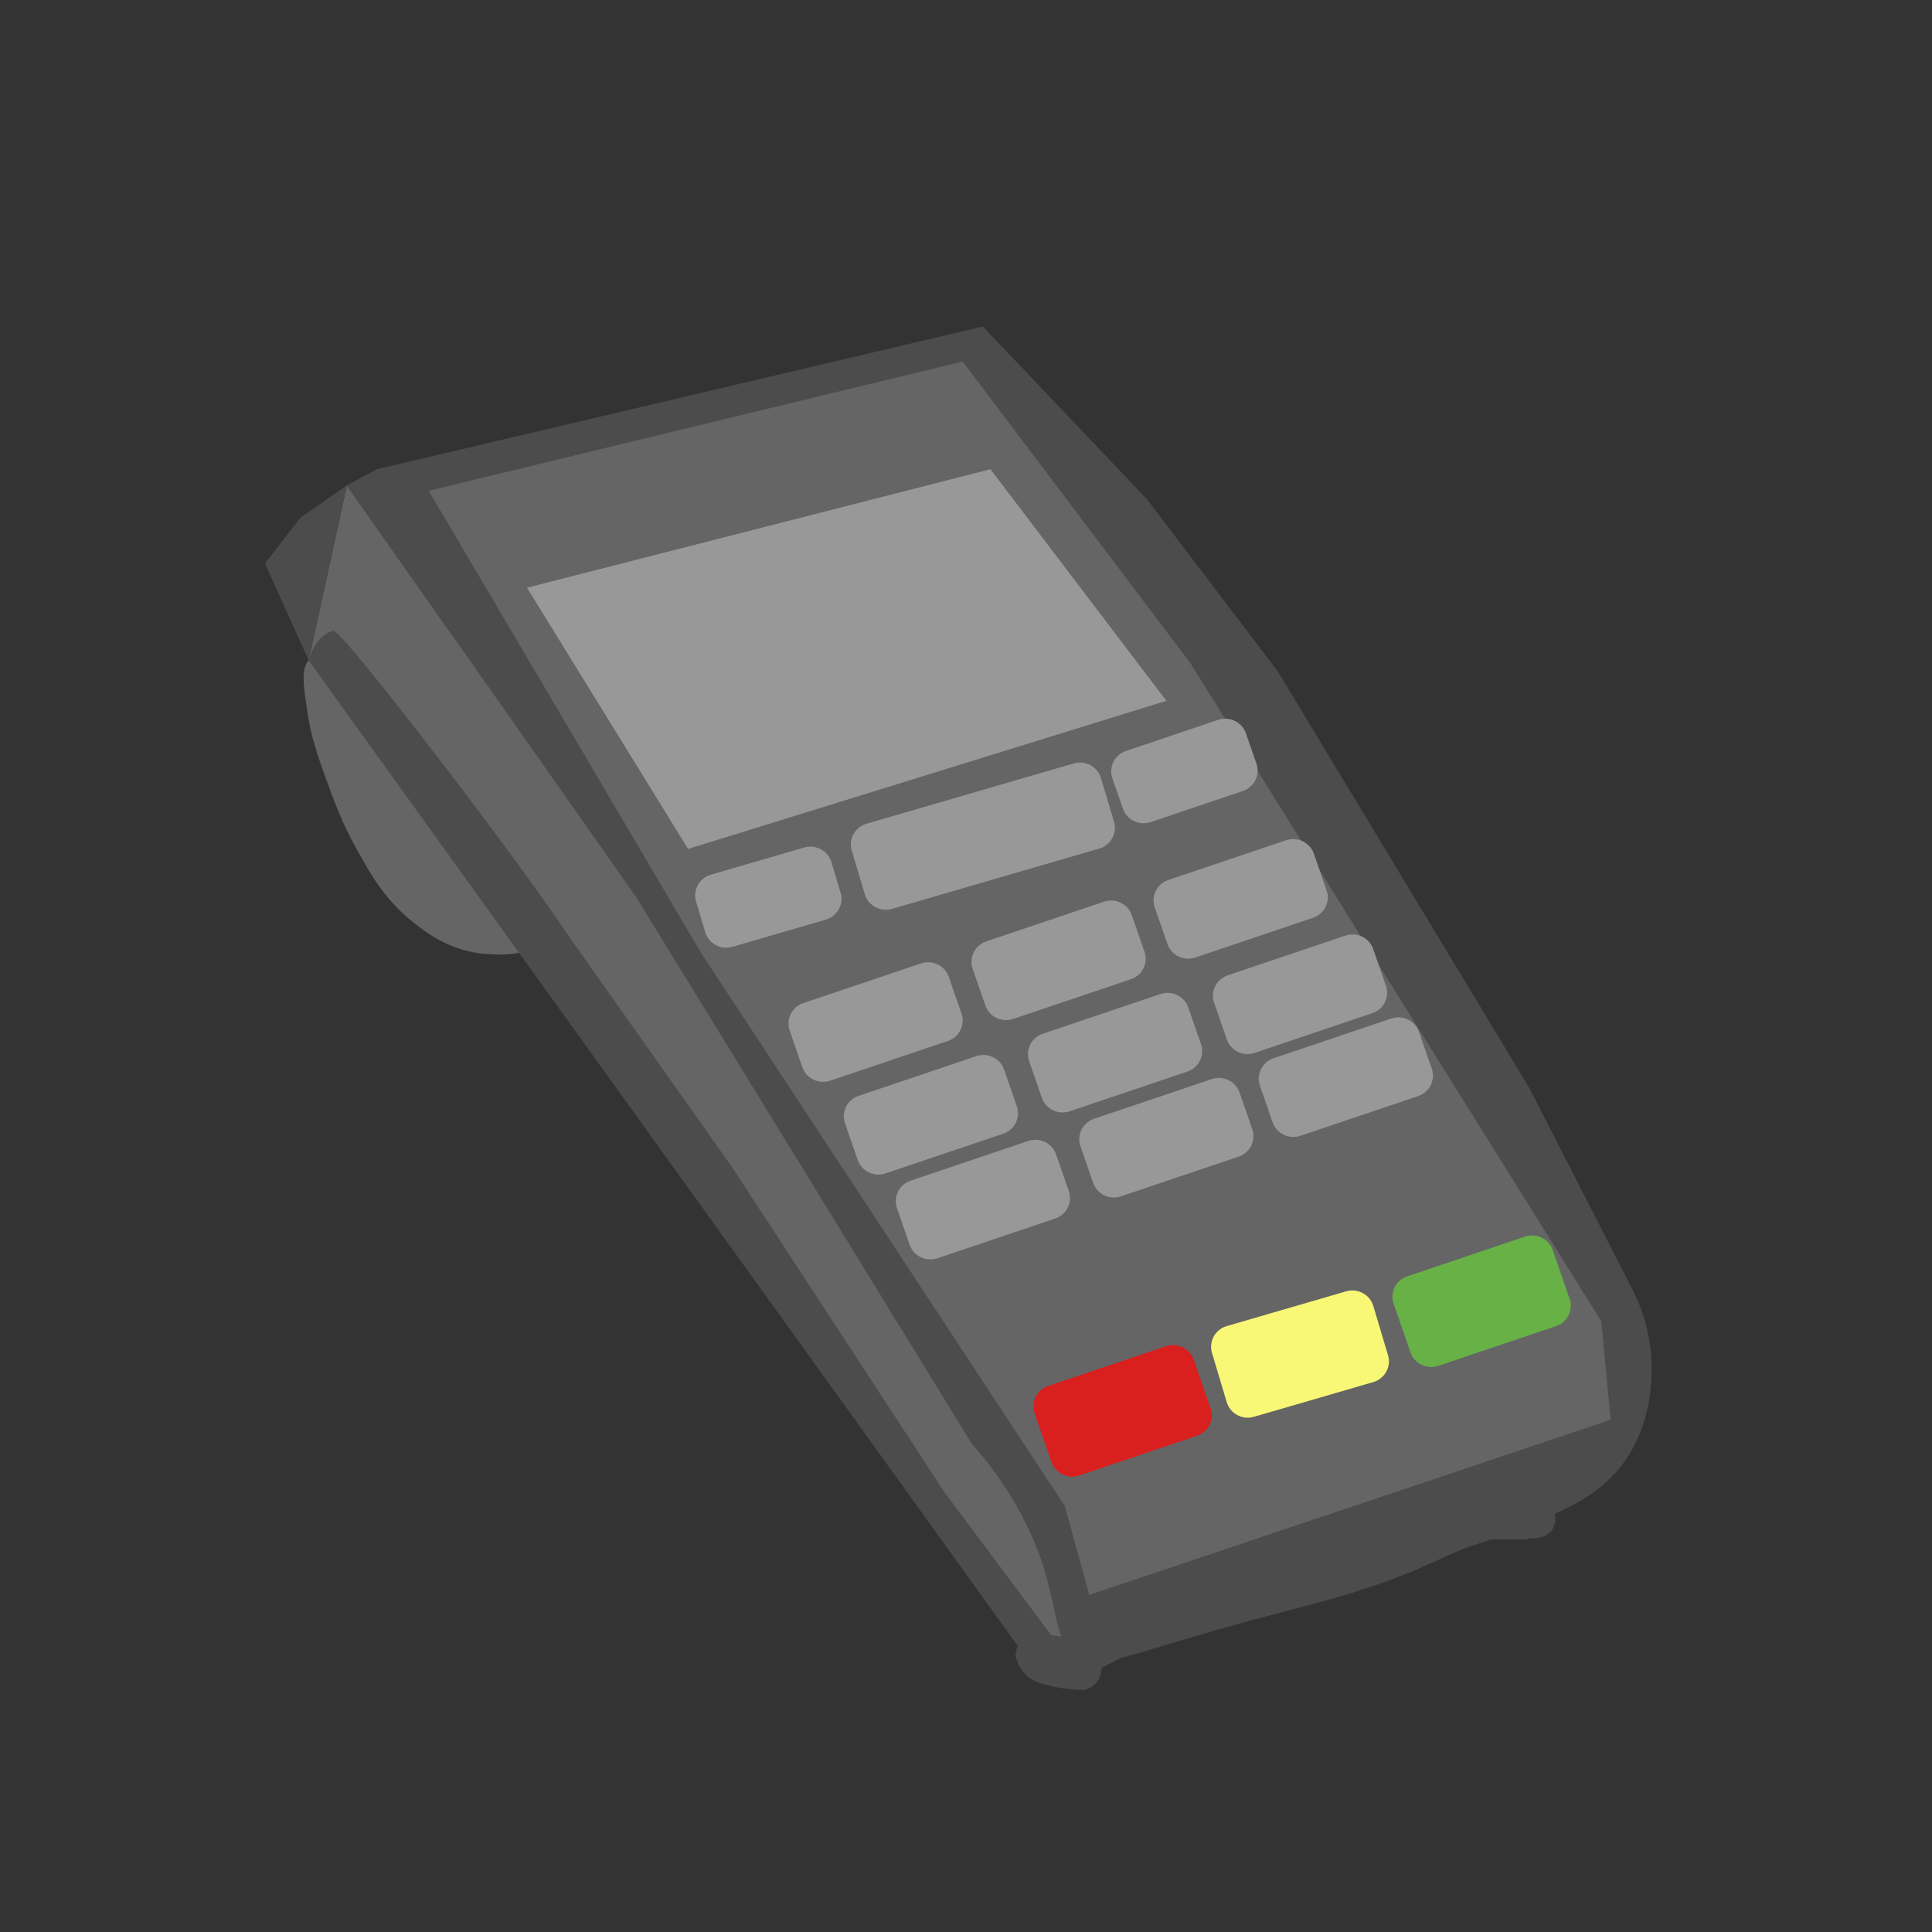 <?xml version="1.0" encoding="utf-8"?>
<!-- Generator: Adobe Illustrator 24.0.0, SVG Export Plug-In . SVG Version: 6.00 Build 0)  -->
<svg version="1.1" xmlns="http://www.w3.org/2000/svg" xmlns:xlink="http://www.w3.org/1999/xlink" x="0px" y="0px"
	 viewBox="0 0 4000 4000" style="enable-background:new 0 0 4000 4000;" xml:space="preserve">
<rect x="0" y="0" width="4000" height="4000" fill="#333333" stroke="none"/>
<style type="text/css">
	.st0{fill:#656565;}
	.st1{fill:#4C4C4C;}
	.st2{fill:#989898;}
	.st3{fill:#DA1F1F;}
	.st4{fill:#F8F876;}
	.st5{fill:#67B147;}
</style>
<g id="Слой_1">
</g>
<g id="Слой_2">
	<path class="st0" d="M1079.83,1789.18c200.44,356.88,418.96,701.3,655.56,1033.27c136.49,191.51,279,378.88,427.52,562.09
		c23.27,15.2,46.53,30.4,69.8,45.61c-9.42-65.04-18.84-130.09-28.26-195.13c-28.26-29.73-56.51-59.47-84.77-89.2
		c-22.61-55.75-45.21-111.5-67.82-167.26c-65.99-82.29-131.98-164.59-197.98-246.88c-75.29-140.71-150.58-281.43-225.88-422.14
		c-116.79-185.84-233.59-371.68-350.38-557.52c-116.23-149.03-232.46-298.06-348.7-447.09l-210.79-299.99l-79.12,362.39l50.86-61.33
		L1079.83,1789.18z"/>
	<path class="st1" d="M2243.46,3394.48l-89.09-11.98c-24.64-3.31-47.55,13.86-50.91,38.17l-1.14,8.27c0.04,0.11,0.08,0.21,0.12,0.33
		c3.39,11.45,8.65,22.79,16.21,32.24c2.72,3.4,5.21,6.7,9.6,10.26c6.69,5.44,13.46,8.15,17.98,9.56c0,0,2.06,1.48,2.18,1.56
		c16.19,5.56,29.43,8.58,38.77,10.32c3.66,0.68,9.17,1.62,9.18,1.54c0.02-0.12-15.52-3.1-29.04-5.67c25.07,5.89,50.77,9.35,76.5,9.9
		c18.39-3.63,33.37-18.42,36.03-37.71l2.29-16.57C2285.51,3420.39,2268.1,3397.79,2243.46,3394.48z"/>
	<path class="st1" d="M780.31,971.48L2034.97,676l339.02,356.81l271.27,356.81l519.93,860.9l214.75,419.34
		c15.52,30.47,42.11,92.98,39.56,174.89c-0.84,27.04-4.69,114.65-62.17,189.56c-7.14,9.31-13.34,15.45-18.12,20.41
		c-43.45,45.12-89.96,68.63-177.94,104.06c-110.08,44.33-103.1,34.04-168.87,64.13c-21.38,9.78-57.22,26.93-109.8,46.59
		c-26.46,9.89-47.44,16.79-59.65,20.79c-33.74,11.05-62.81,19.4-125.57,36.2c-61.29,16.41-76.97,20.03-97.33,25.6
		c-283.43,77.54-321.14,106.75-367.34,78.05c-65.03-40.39-30.63-123.29-113.03-284.34c-37.02-72.37-79.35-124.77-107.38-156.11
		l-695.12-1132.22l-599.05-852.55L780.31,971.48z"/>
	<path class="st0" d="M887.68,1016.09l1105.44-267.61l471.29,624.42c283.63,454.23,567.26,908.46,850.89,1362.7
		c6.47,67.98,12.95,135.96,19.42,203.94l-1079.41,362.39l-50.86-183.98l-751.63-1142.92L887.68,1016.09z"/>
	<path class="st2" d="M2184.74,2522.8l-243.87,82.27c-23.53,7.94-49.36-4.56-57.41-27.77l-26.4-76.18
		c-8.05-23.21,4.62-48.7,28.15-56.64l243.87-82.27c23.53-7.94,49.36,4.56,57.41,27.77l26.41,76.18
		C2220.94,2489.38,2208.27,2514.86,2184.74,2522.8z"/>
	<path class="st2" d="M2564.59,2394.66l-243.87,82.27c-23.53,7.94-49.36-4.56-57.41-27.77l-26.4-76.18
		c-8.05-23.21,4.62-48.7,28.15-56.64l243.87-82.27c23.53-7.94,49.36,4.56,57.41,27.77l26.41,76.18
		C2600.79,2361.24,2588.12,2386.72,2564.59,2394.66z"/>
	<path class="st2" d="M2936.2,2269.3l-243.87,82.27c-23.53,7.94-49.36-4.56-57.41-27.77l-26.4-76.18
		c-8.05-23.21,4.62-48.7,28.15-56.64l243.87-82.27c23.53-7.94,49.36,4.56,57.41,27.77l26.41,76.18
		C2972.4,2235.88,2959.73,2261.36,2936.2,2269.3z"/>
	<path class="st2" d="M2841.31,2097.64l-243.87,82.27c-23.53,7.94-49.36-4.56-57.41-27.77l-26.41-76.18
		c-8.05-23.21,4.62-48.7,28.15-56.64l243.87-82.27c23.53-7.94,49.36,4.56,57.41,27.77l26.4,76.18
		C2877.51,2064.22,2864.84,2089.7,2841.31,2097.64z"/>
	<path class="st2" d="M2077.13,2347.18l-243.87,82.27c-23.53,7.94-49.36-4.56-57.41-27.77l-26.4-76.18
		c-8.05-23.21,4.62-48.7,28.15-56.64l243.87-82.27c23.53-7.94,49.36,4.56,57.41,27.77l26.4,76.18
		C2113.32,2313.76,2100.66,2339.24,2077.13,2347.18z"/>
	<path class="st2" d="M1962.55,2155.19l-243.87,82.27c-23.53,7.94-49.36-4.56-57.41-27.77l-26.4-76.18
		c-8.05-23.21,4.62-48.7,28.15-56.64l243.87-82.27c23.53-7.94,49.36,4.56,57.41,27.77l26.4,76.18
		C1998.75,2121.76,1986.08,2147.25,1962.55,2155.19z"/>
	<path class="st2" d="M2341.43,2027.38l-243.87,82.27c-23.53,7.94-49.36-4.56-57.41-27.77l-26.4-76.18
		c-8.05-23.21,4.62-48.7,28.15-56.64l243.87-82.27c23.53-7.94,49.36,4.56,57.41,27.77l26.41,76.18
		C2377.63,1993.95,2364.96,2019.44,2341.43,2027.38z"/>
	<path class="st2" d="M2718.44,1900.2l-243.87,82.27c-23.53,7.94-49.36-4.56-57.41-27.77l-26.41-76.18
		c-8.05-23.21,4.62-48.7,28.15-56.64l243.87-82.27c23.53-7.94,49.36,4.56,57.41,27.77l26.4,76.18
		C2754.64,1866.77,2741.97,1892.26,2718.44,1900.2z"/>
	<path class="st2" d="M2458.41,2218.56l-243.87,82.27c-23.53,7.94-49.36-4.56-57.41-27.77l-26.41-76.18
		c-8.05-23.21,4.62-48.7,28.15-56.64l243.87-82.27c23.53-7.94,49.36,4.56,57.41,27.77l26.41,76.18
		C2494.61,2185.13,2481.94,2210.62,2458.41,2218.56z"/>
	<path class="st3" d="M2478.26,2972.56l-243.87,82.27c-23.53,7.94-49.36-4.56-57.41-27.77l-34.99-100.95
		c-8.05-23.21,4.62-48.7,28.15-56.64l243.87-82.27c23.53-7.94,49.36,4.56,57.41,27.77l34.99,100.95
		C2514.46,2939.14,2501.79,2964.62,2478.26,2972.56z"/>
	<path class="st4" d="M2843.23,2861.46l-247.2,71.93c-23.85,6.94-49.12-6.63-56.16-30.16l-30.59-102.33
		c-7.03-23.53,6.72-48.46,30.58-55.4l247.2-71.93c23.85-6.94,49.12,6.63,56.16,30.16l30.59,102.33
		C2880.84,2829.59,2867.08,2854.52,2843.23,2861.46z"/>
	<path class="st5" d="M3221.58,2745.63l-243.87,82.27c-23.53,7.94-49.36-4.56-57.41-27.77l-34.99-100.95
		c-8.05-23.21,4.62-48.7,28.15-56.64l243.87-82.27c23.53-7.94,49.36,4.56,57.41,27.77l34.99,100.95
		C3257.78,2712.21,3245.11,2737.69,3221.58,2745.63z"/>
	<path class="st2" d="M1709.81,1903.98l-193.52,56.31c-23.85,6.94-49.12-6.63-56.16-30.16l-19.06-63.75
		c-7.03-23.53,6.72-48.46,30.58-55.4l193.52-56.31c23.85-6.94,49.12,6.63,56.16,30.16l19.06,63.75
		C1747.42,1872.11,1733.66,1897.04,1709.81,1903.98z"/>
	<path class="st2" d="M2573.19,1637.69l-190.9,64.4c-23.53,7.94-49.36-4.56-57.41-27.77l-21.8-62.89
		c-8.05-23.21,4.62-48.7,28.15-56.64l190.9-64.4c23.53-7.94,49.36,4.56,57.41,27.77l21.8,62.89
		C2609.39,1604.27,2596.72,1629.76,2573.19,1637.69z"/>
	<path class="st2" d="M2275.93,1756.86l-429.22,124.89c-23.85,6.94-49.12-6.63-56.16-30.16l-27.12-90.71
		c-7.03-23.53,6.72-48.46,30.58-55.4l429.22-124.89c23.85-6.94,49.12,6.63,56.16,30.16l27.12,90.71
		C2313.54,1724.99,2299.79,1749.92,2275.93,1756.86z"/>
	<polygon class="st2" points="1091.13,1216.79 2050.6,971.48 2414.82,1450.95 1424.56,1757.59 	"/>
	<path class="st0" d="M639.02,1367.32c-16.83,18.02-10.61,56.68,0,122.65c2.04,12.66,7.94,46.07,33.91,117.08
		c20.37,55.72,35.01,95.76,62.17,144.96c31.05,56.26,60.39,109.41,118.68,156.11c29.89,23.94,79.87,61.93,152.59,66.9
		c26.15,1.79,78.76,5.39,113.03-22.3c68.1-55.03,35.61-210.91-11.3-306.64C995.45,1416.24,690.85,1311.85,639.02,1367.32z"/>
	<path class="st1" d="M622.07,1071.84l-73.47,94.78l90.42,200.71l79.12-362.39C686.12,1027.24,654.09,1049.54,622.07,1071.84z"/>
	<path class="st1" d="M2182.76,3393.91c-75.66-101.28-151.31-202.56-226.97-303.85l-440.81-674.6l-22.02-31.14l-317.06-448.33
		c-96.07-146.81-468.38-634.55-486.02-630c-35.66,9.2-49.07,54.89-50.86,61.33l1472.18,2046.1v36.94c2.19,3.91,4.66,7.65,7.45,11.14
		c5.58,4.36,11.22,8.65,16.6,13.25h103.1l82.56-42.11C2274.87,3419.73,2228.81,3406.82,2182.76,3393.91z"/>
	<path class="st1" d="M3166.05,3185.08c11.63-0.03,24.19-0.66,34.7-6.1c0.9-0.47,1.75-0.98,2.58-1.51c0.13-1.55,1.2-3.01,3.24-3.01
		c0.24,0,0.47,0.02,0.68,0.06c6.64-5.83,10.39-13.97,12.27-22.87c0.09-0.44,0.25-0.8,0.45-1.11v-61.2c0-4.38-3.65-7.97-8.1-7.97
		h-156.03c-4.46,0-8.1,3.59-8.1,7.97v89.99c0,4.38,3.65,7.97,8.1,7.97h107.09C3163.27,3186.07,3164.32,3185.08,3166.05,3185.08z"/>
</g>
</svg>

